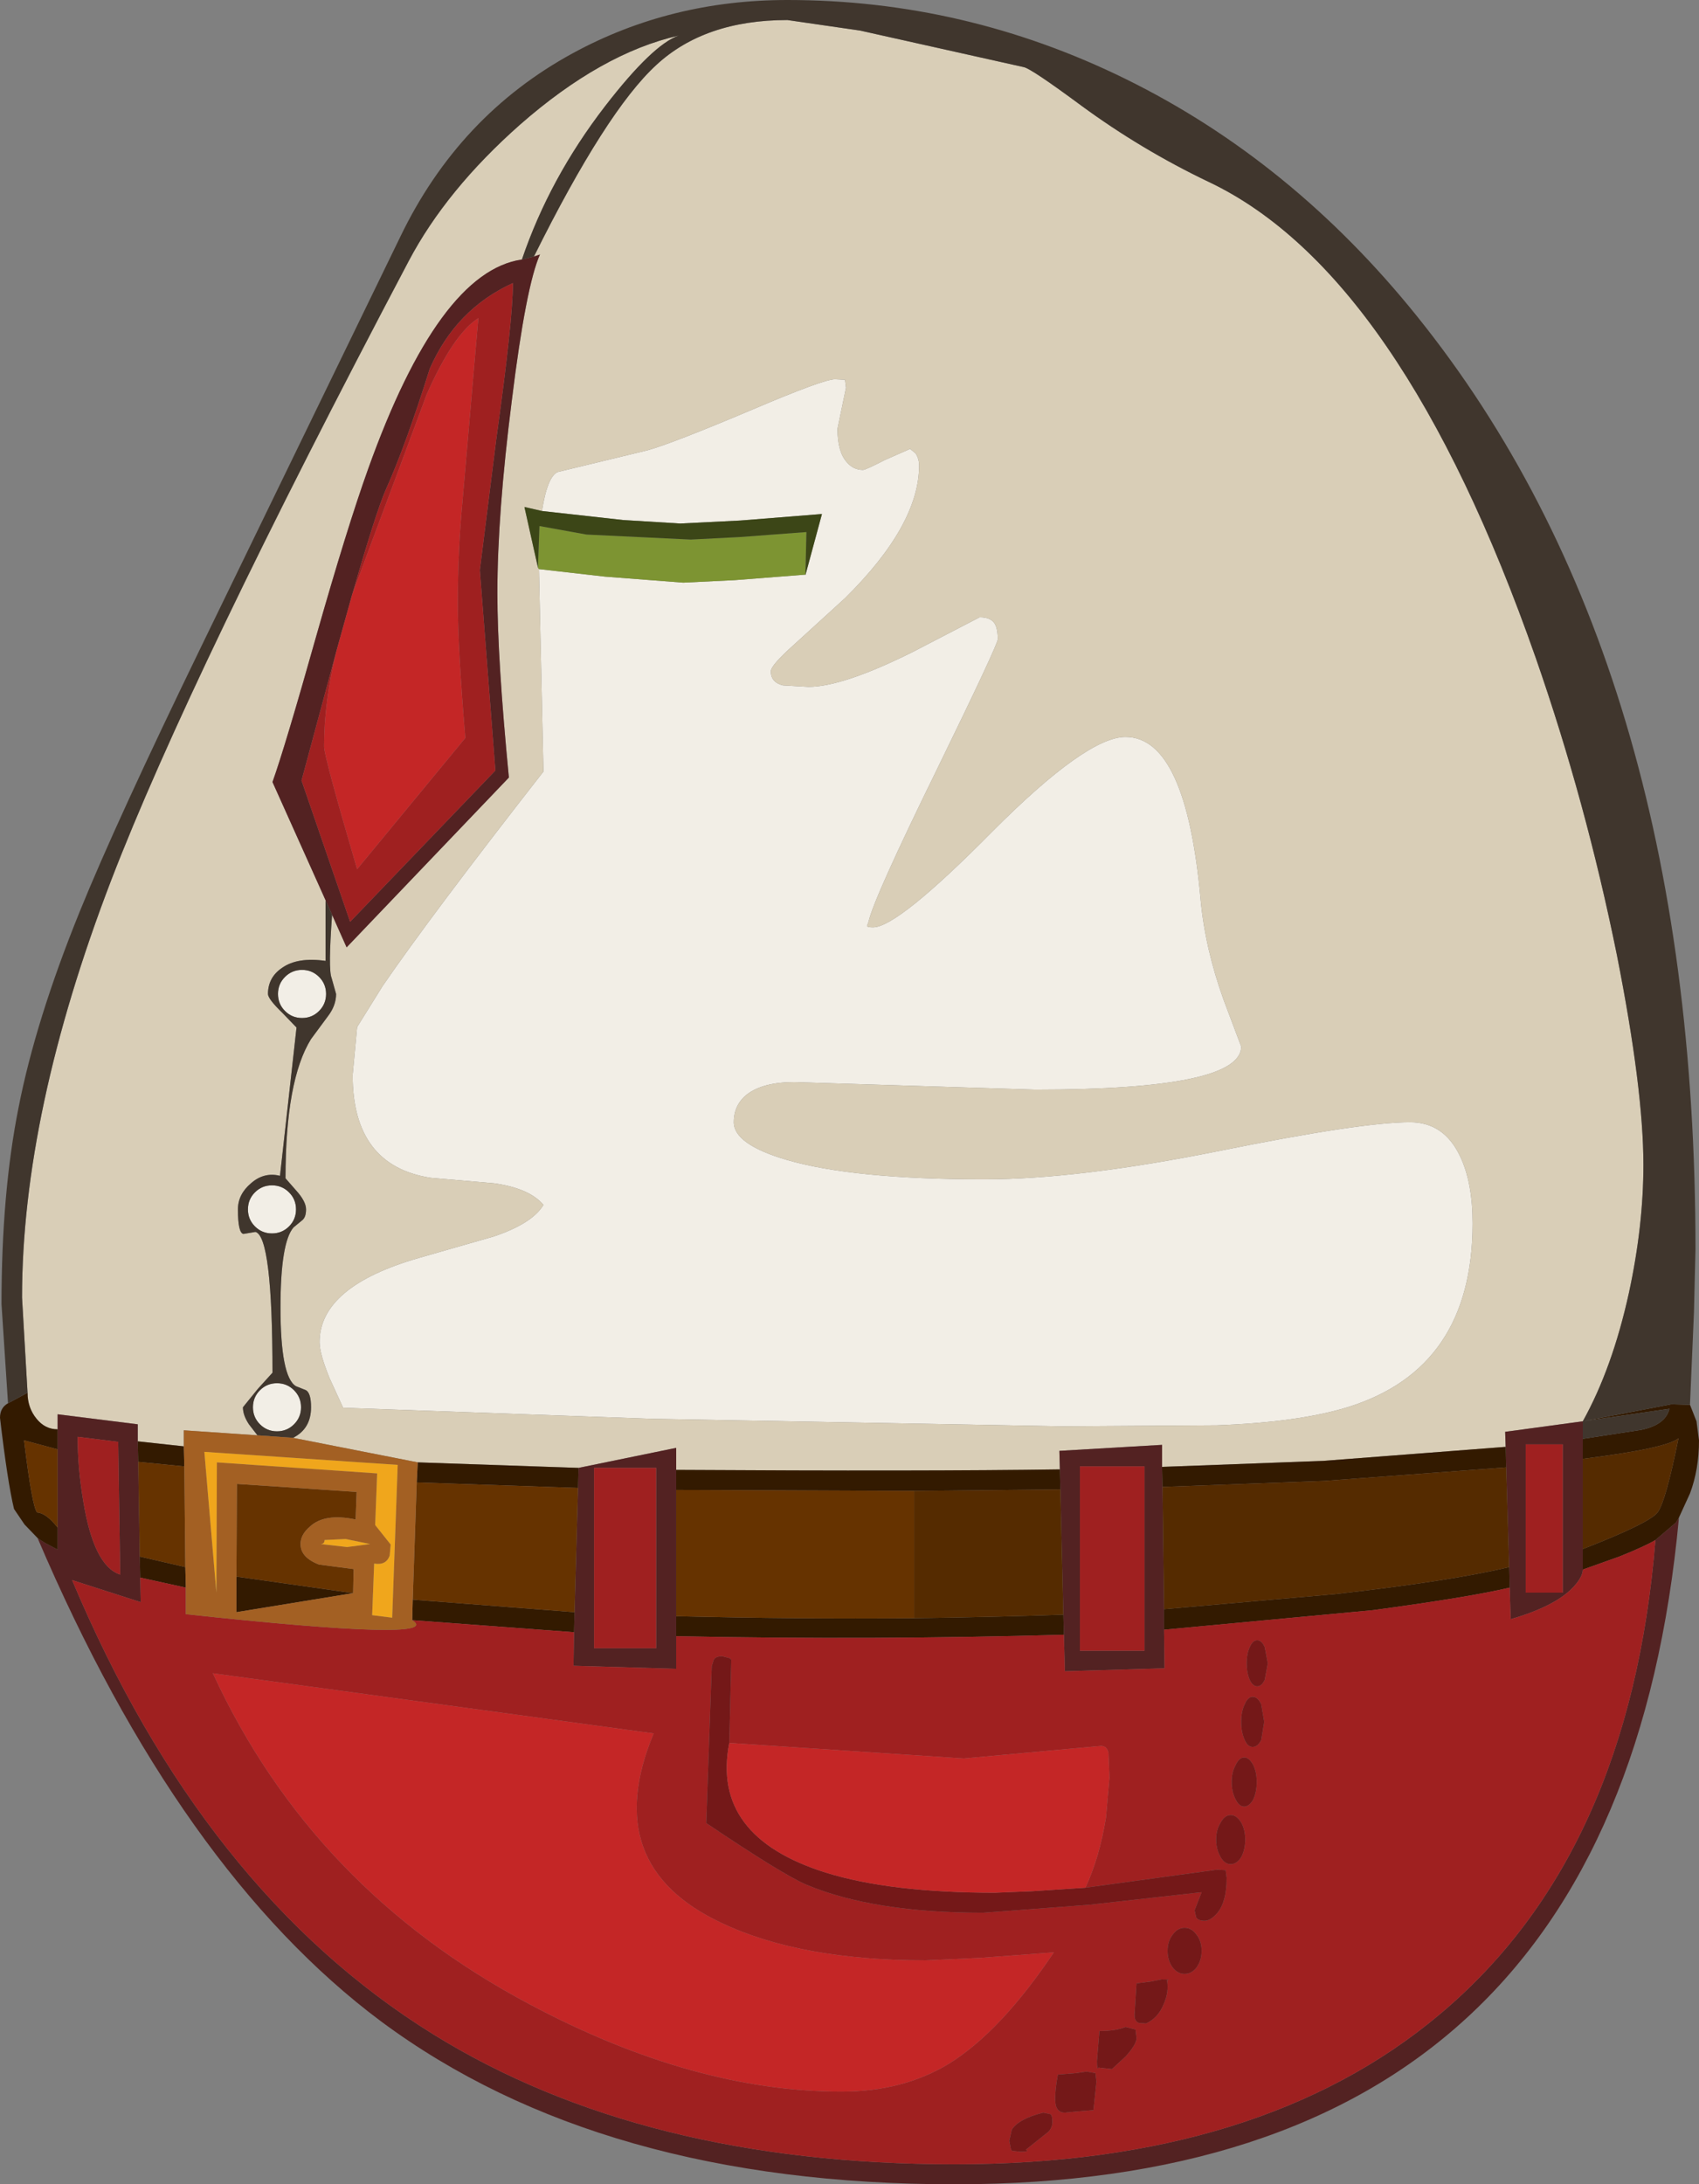<?xml version="1.0" encoding="UTF-8" standalone="no"?>
<svg xmlns:ffdec="https://www.free-decompiler.com/flash" xmlns:xlink="http://www.w3.org/1999/xlink" ffdec:objectType="shape" height="218.0px" width="169.6px" xmlns="http://www.w3.org/2000/svg">
  <rect width="100%" height="100%" fill="#808080" stroke="none"/>
  <g transform="matrix(1.0, 0.0, 0.0, 1.0, 106.05, 170.5)">
    <path d="M-51.95 -119.5 Q-51.4 -123.0 -50.35 -123.4 L-41.45 -125.55 Q-39.05 -126.2 -31.0 -129.6 -23.85 -132.65 -22.7 -132.65 L-21.7 -132.6 -21.6 -131.8 -22.45 -127.7 Q-22.45 -125.4 -21.5 -124.35 -20.85 -123.6 -19.9 -123.6 -19.65 -123.6 -17.7 -124.6 L-15.2 -125.7 -14.65 -125.25 Q-14.3 -124.7 -14.3 -124.05 -14.3 -118.1 -21.7 -110.8 L-26.8 -106.15 Q-29.1 -104.1 -29.1 -103.5 -29.1 -102.4 -27.9 -102.1 L-25.35 -101.95 Q-21.95 -101.95 -15.0 -105.4 L-8.25 -108.9 Q-7.15 -108.9 -6.75 -108.25 -6.45 -107.75 -6.45 -106.7 -6.45 -106.15 -12.55 -93.65 -18.85 -80.8 -19.35 -78.5 L-19.5 -78.1 Q-19.5 -77.95 -18.9 -77.95 -16.45 -77.95 -7.05 -87.45 2.4 -96.95 6.3 -96.95 12.35 -96.95 13.8 -80.7 14.25 -75.85 16.1 -70.7 L17.85 -66.05 Q17.85 -61.75 -2.7 -61.75 L-26.75 -62.5 Q-29.85 -62.5 -31.45 -61.3 -32.8 -60.25 -32.8 -58.5 -32.8 -56.3 -27.55 -54.75 -20.9 -52.8 -7.8 -52.8 1.6 -52.8 15.75 -55.65 29.85 -58.5 34.7 -58.5 38.1 -58.5 39.7 -55.1 40.95 -52.5 40.95 -48.4 40.95 -33.9 28.45 -30.05 23.55 -28.55 15.4 -28.25 L0.05 -28.15 -41.0 -28.9 -71.8 -30.0 -73.15 -32.95 Q-74.15 -35.4 -74.15 -36.55 -74.15 -42.1 -64.25 -44.95 L-56.75 -47.1 Q-52.9 -48.4 -51.8 -50.25 -53.2 -51.9 -56.7 -52.4 L-63.05 -52.95 Q-70.85 -54.15 -70.85 -63.2 L-70.4 -68.0 -67.85 -72.1 Q-63.05 -79.1 -51.8 -93.5 L-52.25 -113.7 -45.65 -112.95 -37.85 -112.35 -32.7 -112.6 -25.65 -113.15 -25.65 -113.1 -24.0 -119.2 -32.15 -118.55 -38.15 -118.25 -43.85 -118.6 -51.95 -119.5 M-78.4 -32.45 Q-77.4 -32.45 -76.7 -31.75 -76.0 -31.05 -76.0 -30.05 -76.0 -29.05 -76.7 -28.35 -77.4 -27.65 -78.4 -27.65 -79.4 -27.65 -80.1 -28.35 -80.8 -29.05 -80.8 -30.05 -80.8 -31.05 -80.1 -31.75 -79.4 -32.45 -78.4 -32.45 M-80.6 -51.5 Q-79.9 -52.2 -78.9 -52.2 -77.9 -52.2 -77.2 -51.5 -76.5 -50.8 -76.5 -49.8 -76.5 -48.8 -77.2 -48.1 -77.9 -47.4 -78.9 -47.4 -79.9 -47.4 -80.6 -48.1 -81.3 -48.8 -81.3 -49.8 -81.3 -50.8 -80.6 -51.5 M-74.2 -73.0 Q-73.5 -72.3 -73.5 -71.3 -73.5 -70.3 -74.2 -69.6 -74.9 -68.9 -75.9 -68.9 -76.9 -68.9 -77.6 -69.6 -78.3 -70.3 -78.3 -71.3 -78.3 -72.3 -77.6 -73.0 -76.9 -73.7 -75.9 -73.7 -74.9 -73.7 -74.2 -73.0" fill="#f2eee6" fill-rule="evenodd" stroke="none"/>
    <path d="M-52.75 -144.9 Q-45.55 -159.4 -40.55 -164.0 -35.7 -168.5 -27.45 -168.5 L-20.2 -167.45 -3.85 -163.8 Q-3.1 -163.65 1.9 -159.95 7.9 -155.55 14.6 -152.35 33.8 -143.25 47.25 -104.85 52.25 -90.5 55.35 -75.2 58.0 -61.8 58.0 -54.25 58.0 -48.15 56.55 -41.45 54.9 -33.95 51.95 -28.65 L44.2 -27.6 44.25 -26.1 26.05 -24.7 9.95 -24.1 9.95 -26.3 -0.3 -25.7 -0.25 -23.85 Q-13.65 -23.65 -38.55 -23.8 L-38.55 -26.0 -48.3 -24.0 -64.35 -24.55 -76.8 -27.0 Q-75.0 -27.9 -75.0 -30.05 -75.0 -31.45 -75.5 -31.75 L-76.5 -32.15 Q-78.05 -33.05 -78.05 -40.0 -78.05 -46.5 -76.75 -48.0 L-75.9 -48.7 Q-75.5 -49.0 -75.5 -49.8 -75.5 -50.6 -76.5 -51.7 L-77.55 -52.9 Q-77.55 -62.7 -75.0 -66.8 L-73.3 -69.1 Q-72.5 -70.15 -72.5 -71.3 L-72.95 -72.9 Q-73.3 -73.75 -72.9 -79.2 L-71.45 -75.95 -55.25 -92.9 Q-56.4 -104.75 -56.4 -111.3 -56.4 -119.2 -54.95 -130.6 -53.55 -141.95 -52.15 -145.1 L-52.75 -144.9 M-103.3 -31.5 L-103.85 -41.0 Q-103.85 -59.45 -94.95 -82.65 -87.1 -103.05 -65.25 -144.45 -61.5 -151.55 -54.15 -158.05 -46.0 -165.2 -38.3 -166.95 -40.9 -166.05 -45.65 -159.9 -51.2 -152.7 -53.95 -144.6 -62.25 -143.4 -69.3 -123.7 -71.4 -117.85 -74.5 -106.95 -77.6 -95.95 -78.85 -92.45 L-73.55 -80.65 -73.55 -74.6 Q-76.35 -75.0 -77.9 -73.9 -79.3 -72.95 -79.3 -71.3 -79.3 -70.8 -77.85 -69.4 L-76.45 -67.95 -78.1 -53.15 Q-79.7 -53.55 -81.0 -52.4 -82.3 -51.3 -82.3 -49.8 -82.3 -47.45 -81.75 -47.35 L-80.55 -47.55 Q-78.85 -47.1 -78.85 -33.5 L-80.3 -31.9 -81.8 -30.05 Q-81.8 -29.25 -81.2 -28.35 L-80.35 -27.25 -87.7 -27.75 -87.7 -26.15 -92.3 -26.65 -92.3 -28.35 -100.3 -29.35 -100.3 -27.85 Q-101.55 -27.85 -102.4 -28.9 -103.3 -30.0 -103.3 -31.5 M-52.25 -113.7 L-51.8 -93.5 Q-63.05 -79.1 -67.85 -72.1 L-70.4 -68.0 -70.85 -63.2 Q-70.85 -54.15 -63.05 -52.95 L-56.7 -52.4 Q-53.2 -51.9 -51.8 -50.25 -52.9 -48.4 -56.75 -47.1 L-64.25 -44.95 Q-74.15 -42.1 -74.15 -36.55 -74.15 -35.4 -73.15 -32.95 L-71.8 -30.0 -41.0 -28.9 0.05 -28.15 15.4 -28.25 Q23.55 -28.55 28.45 -30.05 40.95 -33.9 40.95 -48.4 40.95 -52.5 39.7 -55.1 38.1 -58.5 34.7 -58.5 29.85 -58.5 15.75 -55.65 1.6 -52.8 -7.8 -52.8 -20.9 -52.8 -27.55 -54.75 -32.8 -56.3 -32.8 -58.5 -32.8 -60.25 -31.45 -61.3 -29.85 -62.5 -26.75 -62.5 L-2.7 -61.75 Q17.85 -61.75 17.85 -66.05 L16.1 -70.7 Q14.25 -75.85 13.8 -80.7 12.35 -96.95 6.3 -96.95 2.4 -96.95 -7.05 -87.45 -16.45 -77.95 -18.9 -77.95 -19.5 -77.95 -19.5 -78.1 L-19.35 -78.5 Q-18.85 -80.8 -12.55 -93.65 -6.45 -106.15 -6.45 -106.7 -6.45 -107.75 -6.75 -108.25 -7.15 -108.9 -8.25 -108.9 L-15.0 -105.4 Q-21.95 -101.95 -25.35 -101.95 L-27.9 -102.1 Q-29.1 -102.4 -29.1 -103.5 -29.1 -104.1 -26.8 -106.15 L-21.7 -110.8 Q-14.3 -118.1 -14.3 -124.05 -14.3 -124.7 -14.65 -125.25 L-15.2 -125.7 -17.7 -124.6 Q-19.65 -123.6 -19.9 -123.6 -20.85 -123.6 -21.5 -124.35 -22.45 -125.4 -22.45 -127.7 L-21.6 -131.8 -21.7 -132.6 -22.7 -132.65 Q-23.85 -132.65 -31.0 -129.6 -39.05 -126.2 -41.45 -125.55 L-50.35 -123.4 Q-51.4 -123.0 -51.95 -119.5 L-53.7 -119.9 -52.35 -113.85 -52.25 -113.7" fill="#d9ceb7" fill-rule="evenodd" stroke="none"/>
    <path d="M-52.75 -144.9 L-52.15 -145.1 Q-53.55 -141.95 -54.95 -130.6 -56.4 -119.2 -56.4 -111.3 -56.4 -104.75 -55.25 -92.9 L-71.45 -75.95 -72.9 -79.2 -73.55 -80.65 -78.85 -92.45 Q-77.6 -95.95 -74.5 -106.95 -71.4 -117.85 -69.3 -123.7 -62.25 -143.4 -53.95 -144.6 L-52.75 -144.9 M-48.3 -24.0 L-38.55 -26.0 -38.55 -23.8 -38.55 -21.8 -38.55 -9.2 -38.55 -7.2 -38.55 -3.95 -48.8 -4.25 -48.75 -7.6 -48.7 -9.6 -48.35 -22.0 -48.3 -24.0 M-0.25 -23.85 L-0.3 -25.7 9.95 -26.3 9.95 -24.1 10.0 -22.1 10.15 -9.9 10.15 -7.85 10.2 -4.0 0.25 -3.7 0.15 -7.35 0.1 -9.35 -0.2 -21.85 -0.25 -23.85 M44.25 -26.1 L44.2 -27.6 51.95 -28.65 51.95 -26.9 51.95 -24.9 51.95 -15.9 51.95 -13.85 Q51.95 -13.15 51.05 -12.15 49.25 -10.2 44.75 -8.9 L44.65 -12.05 44.6 -14.1 44.3 -24.05 44.25 -26.1 M1.75 -24.15 L1.75 -5.75 8.2 -5.75 8.2 -24.15 1.75 -24.15 M46.25 -26.35 L46.25 -11.55 49.95 -11.55 49.95 -26.35 46.25 -26.35 M59.2 -16.8 L61.25 -18.55 61.55 -19.05 Q55.4 47.5 -10.75 47.5 -46.1 47.5 -68.0 31.25 -88.1 16.25 -102.3 -17.0 -101.8 -16.6 -100.3 -15.85 L-100.3 -18.05 -100.3 -25.85 -100.3 -27.85 -100.3 -29.35 -92.3 -28.35 -92.3 -26.65 -92.25 -24.6 -92.1 -15.15 -92.05 -13.05 -92.0 -10.6 -98.85 -12.8 Q-85.8 18.25 -62.85 32.5 -41.9 45.5 -10.75 45.5 19.85 45.5 37.65 30.55 56.65 14.65 59.2 -16.8 M-72.5 -105.4 L-75.95 -92.6 -71.1 -78.5 -56.6 -93.6 -58.15 -113.6 -56.5 -126.75 Q-54.85 -138.55 -54.85 -142.25 -60.55 -139.65 -63.15 -133.7 -65.55 -126.05 -67.55 -121.6 -68.5 -119.45 -70.85 -111.3 L-70.9 -111.15 -71.15 -110.25 -72.5 -105.4 M-98.3 -27.1 Q-98.3 -24.0 -97.75 -20.75 -96.7 -14.2 -94.05 -13.35 L-94.25 -26.6 -98.3 -27.1 M-46.75 -24.0 L-46.75 -6.0 -40.55 -6.0 -40.55 -24.0 -46.75 -24.0" fill="#532222" fill-rule="evenodd" stroke="none"/>
    <path d="M-64.35 -24.55 L-48.3 -24.0 -48.35 -22.0 -64.45 -22.55 -64.35 -24.55 M-38.55 -23.8 Q-13.65 -23.65 -0.25 -23.85 L-0.2 -21.85 -14.8 -21.7 -38.55 -21.8 -38.55 -23.8 M9.95 -24.1 L26.05 -24.7 44.25 -26.1 44.3 -24.05 26.15 -22.7 10.0 -22.1 9.95 -24.1 M51.95 -28.65 L60.8 -30.35 62.65 -30.3 63.3 -28.65 63.55 -26.75 Q63.55 -23.85 62.65 -21.45 L61.55 -19.05 61.25 -18.55 59.2 -16.8 Q58.1 -16.15 55.6 -15.15 L51.95 -13.85 51.95 -15.9 Q58.75 -18.55 59.45 -19.6 60.25 -20.75 61.5 -26.95 60.3 -25.95 51.95 -24.9 L51.95 -26.9 57.8 -27.8 Q60.2 -28.3 60.6 -29.9 L51.95 -28.65 M-105.25 -30.45 L-103.3 -31.5 Q-103.3 -30.0 -102.4 -28.9 -101.55 -27.85 -100.3 -27.85 L-100.3 -25.85 -103.65 -26.75 Q-102.85 -20.15 -102.35 -19.55 -101.45 -19.5 -100.3 -18.05 L-100.3 -15.85 Q-101.8 -16.6 -102.3 -17.0 L-103.6 -18.35 -104.65 -19.9 Q-105.3 -22.6 -106.05 -29.0 -106.05 -30.0 -105.25 -30.45 M0.1 -9.35 L0.15 -7.35 Q-18.7 -6.8 -38.55 -7.2 L-38.55 -9.2 Q-26.4 -8.9 -14.8 -9.0 -7.2 -9.1 0.1 -9.35 M10.15 -7.85 L10.15 -9.9 27.2 -11.4 Q38.75 -12.7 44.6 -14.1 L44.65 -12.05 Q40.65 -11.1 31.0 -9.8 L10.15 -7.85 M-92.3 -26.65 L-87.7 -26.15 -87.65 -24.15 -92.25 -24.6 -92.3 -26.65 M-87.55 -14.1 L-87.5 -12.05 -92.05 -13.05 -92.1 -15.15 -87.55 -14.1 M-64.9 -8.8 L-64.85 -10.85 -48.7 -9.6 -48.75 -7.6 -64.9 -8.8 M-82.45 -13.15 L-70.8 -11.5 -82.45 -9.6 -82.45 -13.15" fill="#331a00" fill-rule="evenodd" stroke="none"/>
    <path d="M1.75 -24.15 L8.2 -24.15 8.2 -5.75 1.75 -5.75 1.75 -24.15 M-38.55 -7.2 Q-18.7 -6.8 0.15 -7.35 L0.25 -3.7 10.2 -4.0 10.15 -7.85 31.0 -9.8 Q40.65 -11.1 44.65 -12.05 L44.75 -8.9 Q49.25 -10.2 51.05 -12.15 51.95 -13.15 51.95 -13.85 L55.6 -15.15 Q58.1 -16.15 59.2 -16.8 56.65 14.65 37.65 30.55 19.85 45.5 -10.75 45.5 -41.9 45.5 -62.85 32.5 -85.8 18.25 -98.85 -12.8 L-92.0 -10.6 -92.05 -13.05 -87.5 -12.05 -87.5 -9.4 Q-61.5 -6.6 -64.9 -8.8 L-48.75 -7.6 -48.8 -4.25 -38.55 -3.95 -38.55 -7.2 M19.85 -0.4 Q19.5 -1.15 19.0 -1.15 18.5 -1.15 18.2 -0.4 17.85 0.3 17.85 1.35 17.85 2.4 18.2 3.15 18.5 3.85 19.0 3.85 19.5 3.85 19.85 3.15 L20.15 1.35 19.85 -0.4 M18.7 -2.85 Q19.0 -2.2 19.45 -2.2 19.9 -2.2 20.2 -2.85 L20.5 -4.5 20.2 -6.1 Q19.9 -6.8 19.45 -6.8 19.0 -6.8 18.7 -6.1 18.4 -5.45 18.4 -4.5 18.4 -3.55 18.7 -2.85 M46.25 -26.35 L49.95 -26.35 49.95 -11.55 46.25 -11.55 46.25 -26.35 M16.8 10.65 Q16.2 10.65 15.8 11.4 15.35 12.1 15.35 13.1 15.35 14.1 15.8 14.85 16.2 15.55 16.8 15.55 17.4 15.55 17.85 14.85 18.25 14.1 18.25 13.1 18.25 12.1 17.85 11.4 17.4 10.65 16.8 10.65 M19.05 5.65 Q18.65 4.9 18.15 4.9 17.65 4.9 17.3 5.65 16.9 6.35 16.9 7.35 16.9 8.35 17.3 9.1 17.65 9.8 18.15 9.8 18.65 9.8 19.05 9.1 19.4 8.35 19.4 7.35 19.4 6.35 19.05 5.65 M2.3 17.9 Q3.7 14.9 4.35 10.9 L4.7 6.9 4.6 4.45 Q4.45 3.75 3.85 3.75 L-9.85 5.0 -33.25 3.45 -33.05 -4.85 -33.2 -5.0 -33.95 -5.2 Q-34.6 -5.2 -34.8 -4.85 L-35.0 -4.2 -35.55 11.45 Q-27.9 16.6 -25.55 17.6 -18.85 20.4 -7.9 20.4 L2.7 19.6 13.9 18.35 13.2 20.15 13.35 20.85 Q13.55 21.2 14.2 21.2 14.75 21.2 15.35 20.55 16.4 19.45 16.4 16.9 L16.3 16.15 15.45 16.1 2.3 17.9 M3.45 35.2 Q3.45 36.2 3.6 35.85 L4.95 36.0 6.3 34.75 Q7.4 33.55 7.4 32.9 L7.3 32.05 6.3 31.8 Q5.35 32.2 3.7 32.2 L3.45 35.2 M2.4 36.25 L1.4 36.4 -0.45 36.55 Q-0.85 38.75 -0.65 39.65 -0.45 40.35 0.25 40.35 L1.25 40.25 3.1 40.1 3.4 37.25 3.3 36.4 2.4 36.25 M8.9 27.25 L7.4 27.45 7.2 30.6 Q7.2 31.25 7.65 31.4 L8.35 31.45 Q9.55 30.9 10.1 29.55 10.65 28.35 10.45 27.15 10.9 27.05 9.9 27.05 L8.9 27.25 M11.0 22.6 Q10.5 23.25 10.5 24.2 10.5 25.15 11.0 25.85 11.5 26.5 12.2 26.5 12.9 26.5 13.4 25.85 13.9 25.15 13.9 24.2 13.9 23.25 13.4 22.6 12.9 21.9 12.2 21.9 11.5 21.9 11.0 22.6 M-70.85 -111.3 Q-68.5 -119.45 -67.55 -121.6 -65.55 -126.05 -63.15 -133.7 -60.55 -139.65 -54.85 -142.25 -54.85 -138.55 -56.5 -126.75 L-58.15 -113.6 -56.6 -93.6 -71.1 -78.5 -75.95 -92.6 -72.5 -105.4 Q-73.7 -100.4 -73.7 -96.0 -73.7 -95.0 -70.4 -83.75 L-59.6 -96.85 Q-60.35 -105.85 -60.35 -110.25 -60.35 -115.5 -59.9 -120.25 L-58.3 -138.75 Q-60.8 -137.15 -63.45 -131.15 L-66.2 -123.75 -70.85 -111.3 M-98.3 -27.1 L-94.25 -26.6 -94.05 -13.35 Q-96.7 -14.2 -97.75 -20.75 -98.3 -24.0 -98.3 -27.1 M-46.75 -24.0 L-40.55 -24.0 -40.55 -6.0 -46.75 -6.0 -46.75 -24.0 M-1.2 40.5 L-1.9 40.35 Q-4.35 40.95 -5.05 42.05 L-5.3 43.15 -5.15 43.95 -5.05 44.15 -4.2 44.25 Q-3.2 44.25 -3.65 44.05 L-1.45 42.3 Q-1.0 41.9 -1.0 41.25 -1.0 40.6 -1.2 40.5 M-13.65 25.15 Q-26.1 25.15 -33.95 21.45 -46.3 15.7 -40.8 2.5 L-84.8 -3.5 Q-74.85 18.05 -53.15 29.55 -36.8 38.25 -22.05 38.25 -15.9 38.25 -11.3 35.45 -6.15 32.25 -0.85 24.35 L-8.15 24.9 -13.65 25.15" fill="#9f2020" fill-rule="evenodd" stroke="none"/>
    <path d="M18.7 -2.85 Q18.4 -3.55 18.4 -4.5 18.4 -5.45 18.7 -6.1 19.0 -6.8 19.45 -6.8 19.9 -6.8 20.2 -6.1 L20.5 -4.5 20.2 -2.85 Q19.9 -2.2 19.45 -2.2 19.0 -2.2 18.7 -2.85 M19.85 -0.4 L20.15 1.35 19.85 3.15 Q19.5 3.85 19.0 3.85 18.5 3.85 18.2 3.15 17.85 2.4 17.85 1.35 17.85 0.3 18.2 -0.4 18.5 -1.15 19.0 -1.15 19.5 -1.15 19.85 -0.4 M19.05 5.65 Q19.4 6.35 19.4 7.35 19.4 8.35 19.05 9.1 18.65 9.8 18.15 9.8 17.65 9.8 17.3 9.1 16.9 8.35 16.9 7.35 16.9 6.35 17.3 5.65 17.65 4.9 18.15 4.9 18.65 4.9 19.05 5.65 M16.8 10.65 Q17.4 10.65 17.85 11.4 18.25 12.1 18.25 13.1 18.25 14.1 17.85 14.85 17.4 15.55 16.8 15.55 16.2 15.55 15.8 14.85 15.35 14.1 15.35 13.1 15.35 12.1 15.8 11.4 16.2 10.65 16.8 10.65 M2.3 17.9 L15.45 16.1 16.3 16.15 16.4 16.9 Q16.4 19.45 15.35 20.55 14.75 21.2 14.2 21.2 13.55 21.2 13.35 20.85 L13.2 20.15 13.9 18.35 2.7 19.6 -7.9 20.4 Q-18.85 20.4 -25.55 17.6 -27.9 16.6 -35.55 11.45 L-35.0 -4.2 -34.8 -4.85 Q-34.6 -5.2 -33.95 -5.2 L-33.2 -5.0 -33.05 -4.85 -33.25 3.45 Q-35.1 12.8 -23.6 16.4 -17.15 18.4 -6.75 18.4 L-3.0 18.25 2.3 17.9 M11.0 22.6 Q11.5 21.9 12.2 21.9 12.9 21.9 13.4 22.6 13.9 23.25 13.9 24.2 13.9 25.15 13.4 25.85 12.9 26.5 12.2 26.5 11.5 26.5 11.0 25.85 10.5 25.15 10.5 24.2 10.5 23.25 11.0 22.6 M8.9 27.25 L9.9 27.05 Q10.9 27.05 10.45 27.15 10.65 28.35 10.1 29.55 9.55 30.9 8.35 31.45 L7.65 31.4 Q7.2 31.25 7.2 30.6 L7.4 27.45 8.9 27.25 M2.4 36.25 L3.3 36.4 3.4 37.25 3.1 40.1 1.25 40.25 0.25 40.35 Q-0.45 40.35 -0.65 39.65 -0.85 38.75 -0.45 36.55 L1.4 36.4 2.4 36.25 M3.45 35.2 L3.7 32.2 Q5.35 32.2 6.3 31.8 L7.3 32.05 7.4 32.9 Q7.4 33.55 6.3 34.75 L4.95 36.0 3.6 35.85 Q3.45 36.2 3.45 35.2 M-1.2 40.5 Q-1.0 40.6 -1.0 41.25 -1.0 41.9 -1.45 42.3 L-3.65 44.05 Q-3.2 44.25 -4.2 44.25 L-5.05 44.15 -5.15 43.95 -5.3 43.15 -5.05 42.05 Q-4.35 40.95 -1.9 40.35 L-1.2 40.5" fill="#741818" fill-rule="evenodd" stroke="none"/>
    <path d="M10.0 -22.1 L26.15 -22.7 44.3 -24.05 44.6 -14.1 Q38.75 -12.7 27.2 -11.4 L10.15 -9.9 10.0 -22.1 M0.1 -9.35 Q-7.2 -9.1 -14.8 -9.0 L-14.8 -21.7 -0.2 -21.85 0.1 -9.35 M51.95 -24.9 Q60.3 -25.95 61.5 -26.95 60.25 -20.75 59.45 -19.6 58.75 -18.55 51.95 -15.9 L51.95 -24.9" fill="#552b00" fill-rule="evenodd" stroke="none"/>
    <path d="M51.95 -28.65 Q54.9 -33.95 56.55 -41.45 58.0 -48.15 58.0 -54.25 58.0 -61.8 55.35 -75.2 52.25 -90.5 47.25 -104.85 33.8 -143.25 14.6 -152.35 7.9 -155.55 1.9 -159.95 -3.1 -163.65 -3.85 -163.8 L-20.2 -167.45 -27.45 -168.5 Q-35.7 -168.5 -40.55 -164.0 -45.55 -159.4 -52.75 -144.9 L-53.95 -144.6 Q-51.2 -152.7 -45.65 -159.9 -40.9 -166.05 -38.3 -166.95 -46.0 -165.2 -54.15 -158.05 -61.5 -151.55 -65.25 -144.45 -87.1 -103.05 -94.95 -82.65 -103.85 -59.45 -103.85 -41.0 L-103.3 -31.5 -105.25 -30.45 -105.9 -40.35 Q-105.9 -51.45 -104.2 -59.95 -102.5 -68.65 -98.1 -79.5 -94.45 -88.5 -85.9 -106.1 L-66.1 -146.85 Q-60.25 -159.0 -48.85 -165.2 -39.1 -170.5 -27.45 -170.5 -9.7 -170.5 6.35 -162.6 22.9 -154.45 35.35 -139.0 63.2 -104.45 63.2 -45.8 L63.05 -39.6 62.65 -30.3 60.8 -30.35 51.95 -28.65 60.6 -29.9 Q60.2 -28.3 57.8 -27.8 L51.95 -26.9 51.95 -28.65 M-72.9 -79.2 Q-73.3 -73.75 -72.95 -72.9 L-72.5 -71.3 Q-72.5 -70.15 -73.3 -69.1 L-75.0 -66.8 Q-77.55 -62.7 -77.55 -52.9 L-76.5 -51.7 Q-75.5 -50.6 -75.5 -49.8 -75.5 -49.0 -75.9 -48.7 L-76.75 -48.0 Q-78.05 -46.5 -78.05 -40.0 -78.05 -33.05 -76.5 -32.15 L-75.5 -31.75 Q-75.0 -31.45 -75.0 -30.05 -75.0 -27.9 -76.8 -27.0 L-80.35 -27.25 -81.2 -28.35 Q-81.8 -29.25 -81.8 -30.05 L-80.3 -31.9 -78.85 -33.5 Q-78.85 -47.1 -80.55 -47.55 L-81.75 -47.35 Q-82.3 -47.45 -82.3 -49.8 -82.3 -51.3 -81.0 -52.4 -79.7 -53.55 -78.1 -53.15 L-76.45 -67.95 -77.85 -69.4 Q-79.3 -70.8 -79.3 -71.3 -79.3 -72.95 -77.9 -73.9 -76.35 -75.0 -73.55 -74.6 L-73.55 -80.65 -72.9 -79.2 M-74.2 -73.0 Q-74.9 -73.7 -75.9 -73.7 -76.9 -73.7 -77.6 -73.0 -78.3 -72.3 -78.3 -71.3 -78.3 -70.3 -77.6 -69.6 -76.9 -68.9 -75.9 -68.9 -74.9 -68.9 -74.2 -69.6 -73.5 -70.3 -73.5 -71.3 -73.5 -72.3 -74.2 -73.0 M-80.6 -51.5 Q-81.3 -50.8 -81.3 -49.8 -81.3 -48.8 -80.6 -48.1 -79.9 -47.4 -78.9 -47.4 -77.9 -47.4 -77.2 -48.1 -76.5 -48.8 -76.5 -49.8 -76.5 -50.8 -77.2 -51.5 -77.9 -52.2 -78.9 -52.2 -79.9 -52.2 -80.6 -51.5 M-78.4 -32.45 Q-79.4 -32.45 -80.1 -31.75 -80.8 -31.05 -80.8 -30.05 -80.8 -29.05 -80.1 -28.35 -79.4 -27.65 -78.4 -27.65 -77.4 -27.65 -76.7 -28.35 -76.0 -29.05 -76.0 -30.05 -76.0 -31.05 -76.7 -31.75 -77.4 -32.45 -78.4 -32.45" fill="#40362d" fill-rule="evenodd" stroke="none"/>
    <path d="M-33.25 3.45 L-9.85 5.0 3.85 3.75 Q4.45 3.75 4.6 4.45 L4.7 6.9 4.35 10.9 Q3.7 14.9 2.3 17.9 L-3.0 18.25 -6.75 18.4 Q-17.15 18.4 -23.6 16.4 -35.1 12.8 -33.25 3.45 M-70.85 -111.3 L-66.2 -123.75 -63.45 -131.15 Q-60.8 -137.15 -58.3 -138.75 L-59.9 -120.25 Q-60.35 -115.5 -60.35 -110.25 -60.35 -105.85 -59.6 -96.85 L-70.4 -83.75 Q-73.7 -95.0 -73.7 -96.0 -73.7 -100.4 -72.5 -105.4 L-71.15 -110.25 -70.9 -111.15 -70.85 -111.3 M-13.65 25.15 L-8.15 24.9 -0.85 24.35 Q-6.15 32.25 -11.3 35.45 -15.9 38.25 -22.05 38.25 -36.8 38.25 -53.15 29.55 -74.85 18.05 -84.8 -3.5 L-40.8 2.5 Q-46.3 15.7 -33.95 21.45 -26.1 25.15 -13.65 25.15" fill="#c42626" fill-rule="evenodd" stroke="none"/>
    <path d="M-52.25 -113.7 L-52.35 -113.85 -52.2 -118.0 -47.5 -117.15 -37.1 -116.65 -32.2 -116.9 -25.55 -117.4 -25.65 -113.15 -32.7 -112.6 -37.85 -112.35 -45.65 -112.95 -52.25 -113.7" fill="#7d9432" fill-rule="evenodd" stroke="none"/>
    <path d="M-52.35 -113.85 L-53.7 -119.9 -51.95 -119.5 -43.85 -118.6 -38.15 -118.25 -32.15 -118.55 -24.0 -119.2 -25.65 -113.1 -25.65 -113.15 -25.55 -117.4 -32.2 -116.9 -37.1 -116.65 -47.5 -117.15 -52.2 -118.0 -52.35 -113.85" fill="#3c4617" fill-rule="evenodd" stroke="none"/>
    <path d="M-14.8 -9.0 Q-26.4 -8.9 -38.55 -9.2 L-38.55 -21.8 -14.8 -21.7 -14.8 -9.0 M-87.65 -24.15 L-87.55 -14.1 -92.1 -15.15 -92.25 -24.6 -87.65 -24.15 M-64.85 -10.85 L-64.45 -22.55 -48.35 -22.0 -48.7 -9.6 -64.85 -10.85 M-100.3 -25.85 L-100.3 -18.05 Q-101.45 -19.5 -102.35 -19.55 -102.85 -20.15 -103.65 -26.75 L-100.3 -25.85 M-82.45 -13.15 L-82.4 -22.4 -70.45 -21.6 -70.55 -18.85 Q-73.65 -19.5 -75.1 -18.15 -76.05 -17.35 -76.05 -16.4 -76.05 -15.05 -74.2 -14.35 L-70.75 -13.9 -70.8 -11.5 -82.45 -13.15" fill="#663300" fill-rule="evenodd" stroke="none"/>
    <path d="M-76.8 -27.0 L-64.35 -24.55 -64.45 -22.55 -64.85 -10.85 -64.9 -8.8 Q-61.5 -6.6 -87.5 -9.4 L-87.5 -12.05 -87.55 -14.1 -87.65 -24.15 -87.7 -26.15 -87.7 -27.75 -80.35 -27.25 -76.8 -27.0 M-70.8 -11.5 L-70.75 -13.9 -74.2 -14.35 Q-76.05 -15.05 -76.05 -16.4 -76.05 -17.35 -75.1 -18.15 -73.65 -19.5 -70.55 -18.85 L-70.45 -21.6 -82.4 -22.4 -82.45 -13.15 -82.45 -9.6 -70.8 -11.5 M-84.4 -24.55 L-68.4 -23.45 -68.6 -18.3 -67.05 -16.35 -67.15 -15.25 Q-67.5 -14.25 -68.7 -14.45 L-68.9 -9.3 -66.9 -9.05 -66.35 -24.3 -85.65 -25.6 -84.45 -11.55 -84.4 -24.55 M-74.05 -16.4 L-71.4 -16.1 -69.1 -16.4 -71.55 -16.9 -73.65 -16.8 Q-73.65 -16.4 -74.05 -16.4" fill="#a36023" fill-rule="evenodd" stroke="none"/>
    <path d="M-84.4 -24.55 L-84.45 -11.55 -85.65 -25.6 -66.35 -24.3 -66.9 -9.05 -68.9 -9.3 -68.7 -14.45 Q-67.5 -14.25 -67.15 -15.25 L-67.05 -16.35 -68.6 -18.3 -68.4 -23.45 -84.4 -24.55 M-74.05 -16.4 Q-73.65 -16.4 -73.65 -16.8 L-71.55 -16.9 -69.1 -16.4 -71.4 -16.1 -74.05 -16.4" fill="#f0a61c" fill-rule="evenodd" stroke="none"/>
  </g>
</svg>
